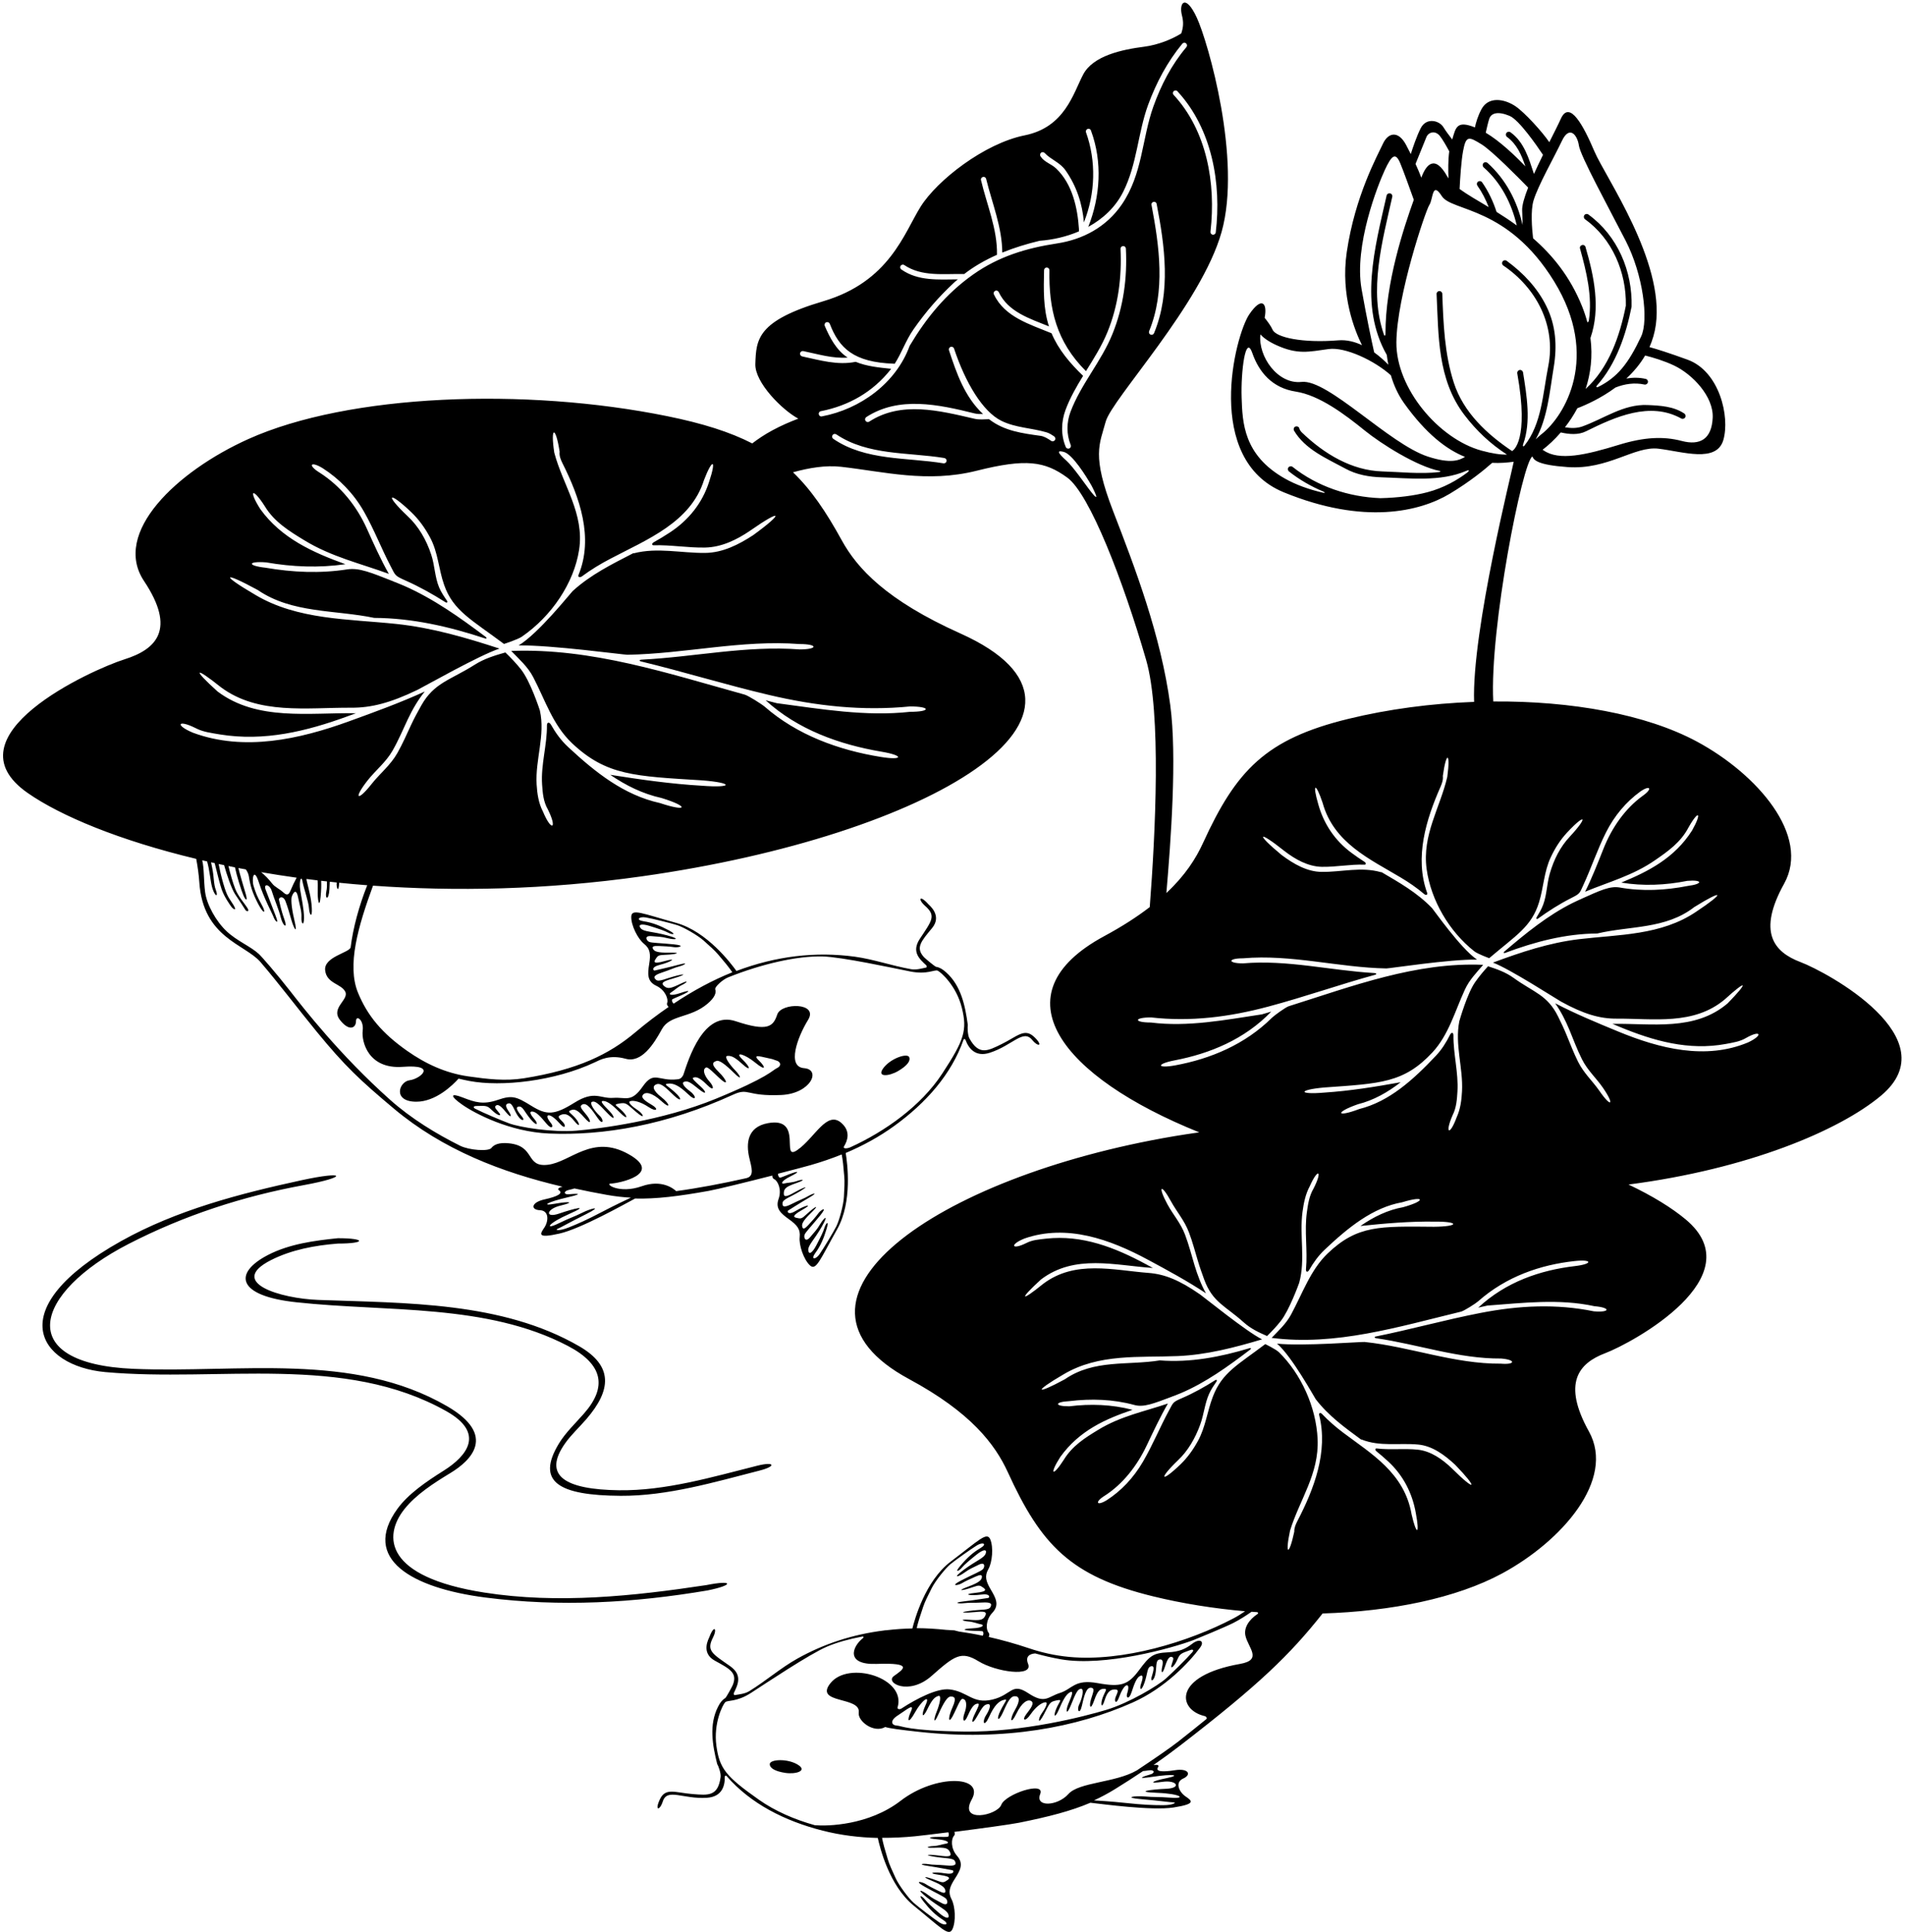 <?xml version="1.0" encoding="UTF-8"?>
<svg xmlns="http://www.w3.org/2000/svg" xmlns:xlink="http://www.w3.org/1999/xlink" width="355pt" height="360pt" viewBox="0 0 355 360" version="1.1">
<g id="surface1">
<path style=" stroke:none;fill-rule:nonzero;fill:rgb(0%,0%,0%);fill-opacity:1;" d="M 146.344 330.324 C 144.43 330.031 143.434 329.438 143.449 328.684 C 143.469 327.797 146.703 327.598 148.648 328.781 C 150.594 329.961 148.254 330.617 146.344 330.324 Z M 167.348 199.566 C 169.02 198.59 169.727 197.672 169.434 196.973 C 169.09 196.156 166.012 197.164 164.637 198.98 C 163.262 200.793 165.68 200.543 167.348 199.566 Z M 86.215 204.48 C 88.582 205.402 90.066 205.852 92.738 204.941 C 95.406 204.031 96.148 204.258 99.023 206.039 C 101.895 207.824 103.312 207.785 107.062 205.445 C 110.812 203.105 111.852 204.73 114.266 204.555 C 116.676 204.379 117.625 205.516 119.785 202.422 C 121.895 199.402 122.688 201.52 126.219 201.098 C 126.301 201.09 126.383 201.078 126.469 201.062 C 127.027 200.98 127.34 200.27 127.34 200.27 C 128.34 197.27 131.09 188.27 137.09 190.27 C 143.09 192.27 144.09 191.27 144.84 189.02 C 145.59 186.77 152.59 186.77 150.59 190.02 C 148.59 193.27 146.59 198.77 149.84 199.02 C 153.09 199.27 151.09 203.77 145.59 204.02 C 138.984 204.316 139.59 202.602 136.625 203.957 C 124.184 209.652 112.395 211.621 102.34 211.199 C 94.992 210.895 88.48 207.453 86.164 205.84 C 83.848 204.223 83.848 203.559 86.215 204.48 Z M 88.543 206.574 C 90.133 207.379 93.293 208.715 94.879 209.305 C 96.828 210.035 103.004 211.031 107.367 210.668 C 111.73 210.309 123.461 208.809 133.383 204.73 C 143.309 200.656 143.906 199.422 144.785 199.012 C 145.441 198.711 145.645 198.121 144.953 197.695 L 143.902 197.328 C 142.07 196.973 139.996 196.207 141.41 197.582 C 142.82 198.957 142.684 199.59 140.73 197.98 C 138.773 196.375 136.723 195.82 138.352 197.395 C 139.984 198.973 139.895 199.688 138.359 198.273 C 136.82 196.863 136.203 196.676 135.531 196.742 C 134.855 196.805 135.969 198.359 136.988 199.41 C 138.012 200.465 138.434 201.539 136.754 199.883 C 135.074 198.223 134.012 197.488 133.512 197.676 C 133.008 197.859 132.266 198.113 133.895 199.688 C 135.527 201.266 135.945 202.672 133.871 200.695 C 131.801 198.715 131.68 198.676 131.32 199.109 C 130.965 199.539 131.367 200.59 132.219 201.523 C 133.066 202.457 133.176 203.543 131.715 202.09 C 130.254 200.633 129.668 200.633 129.242 200.773 C 128.816 200.914 129.523 201.48 130.617 202.492 C 131.715 203.5 131.73 204.16 130.164 202.875 C 128.602 201.59 128.184 201.395 127.559 201.543 C 126.934 201.691 127.363 202.43 128.613 203.348 C 129.859 204.27 129.809 205.402 128.18 203.824 C 126.547 202.25 125.461 201.785 124.512 201.902 C 123.562 202.02 124.258 202.16 125.746 203.492 C 127.234 204.82 126.973 205.418 125.605 204.125 C 124.242 202.832 123.23 201.727 122.379 202.008 C 121.523 202.289 121.551 203.094 123.238 204.418 C 124.926 205.738 125.023 206.785 123.27 205.172 C 121.516 203.555 120.273 203.383 119.812 203.988 C 119.352 204.59 120.383 205.223 121.586 205.941 C 122.785 206.66 122.352 207.254 120.855 206.258 C 119.359 205.266 118.102 204.98 117.473 205.164 C 116.84 205.348 117.895 206.238 118.875 206.871 C 119.855 207.508 120.434 208.797 118.547 207.18 C 116.66 205.559 116.695 205.398 115.395 205.613 C 114.098 205.824 114.988 205.965 116.059 207.098 C 117.129 208.234 116.844 208.621 115.605 207.363 C 114.363 206.109 113.312 205.184 112.469 205.129 C 111.625 205.074 112.551 205.965 113.57 207.02 C 114.594 208.07 114.77 209.07 113.164 207.367 C 111.562 205.664 110.902 205.059 110.324 205.289 C 109.746 205.52 110.855 207.07 111.734 207.879 C 112.613 208.684 112.402 209.801 111.379 208.309 C 110.352 206.816 109.379 205.406 108.57 205.77 C 107.77 206.133 108.551 206.773 109.371 207.836 C 110.195 208.895 110.219 209.77 108.891 208.23 C 107.562 206.688 107.023 206.605 106.348 206.867 C 105.668 207.133 106.32 207.312 107.219 208.328 C 108.117 209.344 108.172 210.305 107.035 208.879 C 105.895 207.453 105.176 207.438 104.445 207.758 C 103.719 208.074 104.355 208.473 104.938 209.121 C 105.52 209.77 105.305 210.449 104.406 209.434 C 103.512 208.418 102.586 207.676 102.16 207.816 C 101.734 207.953 102.25 208.758 102.719 209.324 C 103.188 209.891 102.84 210.578 101.797 209.312 C 100.758 208.055 99.906 207.121 99.184 207.102 C 98.465 207.086 99.02 207.863 99.648 208.594 C 100.277 209.324 100.188 210.039 98.926 208.578 C 97.664 207.113 97.441 206.031 96.617 206.188 C 95.793 206.344 96.91 207.559 97.367 208.172 C 97.828 208.785 97.25 209.012 96.504 207.91 C 95.758 206.805 95.512 205.516 94.84 205.578 C 94.164 205.645 94.129 206.105 94.781 207.047 C 95.43 207.988 95.32 208.496 94.23 207.152 C 93.141 205.809 92.695 205.738 92.363 206.043 C 92.035 206.348 92.598 206.789 93.055 207.402 C 93.516 208.016 92.82 207.871 91.992 207.145 C 91.16 206.422 91.043 206.047 89.926 206.047 C 89.5 206.047 89.082 206.055 88.727 206.07 C 88.145 206.09 88.176 206.391 88.543 206.574 Z M 131.652 295.332 C 118.016 297.391 103.953 298.875 90.254 296.727 C 71.703 293.82 71.332 286.266 75.355 281.191 C 77.531 278.449 80.84 276.332 83.91 274.469 C 87.719 272.164 92.719 267.453 83.305 261.996 C 65.754 251.824 44.473 255.859 24.906 255.043 C 2.43 254.105 6.211 240.898 23.965 231.77 C 34.336 226.438 45.277 222.887 56.59 220.816 C 64.902 219.301 64.551 218.086 56.203 219.898 C 44.727 222.387 32.926 225.449 22.574 231.238 C -0.031 243.879 7.211 254.488 19.59 255.645 C 40.938 257.562 64.07 252.188 83.18 262.934 C 90.473 267.035 87.023 271.289 82.652 274.031 C 79.418 276.066 76.105 278.328 74.086 281.09 C 67.211 290.484 76.824 295.895 90.402 297.645 C 104.465 299.457 118.152 298.645 131.84 296.332 C 136.852 295.328 136.664 294.328 131.652 295.332 Z M 50.488 234.789 C 54.312 232.848 58.676 232.039 62.965 231.703 C 68.238 231.703 68.238 230.703 62.965 230.703 C 58.613 231.145 53.926 231.77 49.961 233.816 C 43.379 237.219 44.141 241.473 55.277 242.645 C 72.223 244.48 90.66 242.844 105.797 250.758 C 112.445 254.23 113.156 258.438 108.832 263.363 C 107.207 265.219 105.387 266.93 104.156 268.957 C 99.801 276.121 104.152 278.629 115.652 278.699 C 124.348 278.75 133.133 276.156 141.465 274.02 C 144.73 273.203 144.418 272.266 141.152 273.082 C 132.789 275.184 124.02 277.789 115.316 277.664 C 105.418 277.527 100.93 275.016 105.395 268.805 C 106.512 267.25 108.004 265.883 109.273 264.406 C 113.91 259.02 114.336 254.535 107.93 250.828 C 93.551 242.516 75.672 242.805 59.316 242.203 C 52.328 241.945 42.27 238.969 50.488 234.789 Z M 223.645 306.977 C 221.711 309.602 217.191 314.492 211.07 317.215 C 200.703 321.832 187.172 324.438 171.199 322.672 C 167.656 322.281 165.812 322.039 164.965 321.777 C 162.84 322.992 159.797 320.691 160.027 319.082 C 160.465 316.02 151.59 317.52 154.777 313.582 C 158.191 309.363 168.945 312.645 167.262 318.133 C 167.176 318.418 167.609 318.574 167.992 318.328 C 170.82 316.484 174.66 314.508 176.938 314.77 C 180.344 315.156 181.219 317.531 184.902 316.672 C 188.59 315.809 188.473 313.395 191.617 315.473 C 194.766 317.555 195.23 316.148 197.535 315.426 C 199.844 314.703 200.215 312.805 204.562 313.602 C 208.906 314.395 210.242 313.91 212.254 311.195 C 214.27 308.48 214.875 307.996 217.695 307.859 C 219.746 307.762 220.949 307.219 222.172 306.266 C 223.488 305.234 224.57 305.715 223.645 306.977 Z M 221.836 307.434 C 221.504 307.551 221.109 307.695 220.715 307.852 C 219.676 308.266 219.703 308.656 219.199 309.637 C 218.695 310.613 218.102 311.004 218.305 310.266 C 218.504 309.527 218.867 308.91 218.445 308.746 C 218.027 308.586 217.637 308.812 217.117 310.465 C 216.602 312.113 216.312 311.684 216.57 310.57 C 216.828 309.457 216.625 309.039 215.977 309.227 C 215.324 309.414 215.57 310.703 215.285 312.008 C 214.996 313.309 214.375 313.305 214.578 312.57 C 214.777 311.832 215.367 310.289 214.547 310.449 C 213.723 310.605 213.91 311.695 213.277 313.52 C 212.645 315.344 212.297 314.715 212.613 313.801 C 212.93 312.887 213.16 311.961 212.496 312.242 C 211.828 312.523 211.383 313.707 210.879 315.262 C 210.375 316.82 209.801 316.309 210.027 315.609 C 210.254 314.91 210.438 313.973 209.988 314 C 209.543 314.027 208.957 315.059 208.496 316.332 C 208.035 317.605 207.586 317.055 207.887 316.238 C 208.191 315.418 208.637 314.816 207.844 314.785 C 207.047 314.758 206.383 315.039 205.852 316.785 C 205.316 318.531 205.012 317.617 205.473 316.34 C 205.938 315.066 206.477 314.656 205.746 314.66 C 205.02 314.668 204.555 314.941 203.887 316.863 C 203.215 318.785 202.918 317.961 203.293 316.672 C 203.664 315.387 204.156 314.5 203.273 314.457 C 202.395 314.418 202.004 316.086 201.602 317.852 C 201.199 319.617 200.59 318.656 201.109 317.582 C 201.629 316.512 202.09 314.656 201.469 314.656 C 200.848 314.656 200.457 315.461 199.594 317.637 C 198.727 319.809 198.523 318.816 199.086 317.461 C 199.648 316.105 200.184 314.938 199.414 315.297 C 198.648 315.66 198.016 316.906 197.324 318.531 C 196.633 320.156 196.227 319.898 196.805 318.449 C 197.379 317 198.16 316.543 196.875 316.824 C 195.59 317.105 195.68 317.238 194.52 319.441 C 193.363 321.641 193.422 320.23 194.102 319.277 C 194.777 318.324 195.43 317.109 194.777 317.172 C 194.125 317.234 193.059 317.961 192.035 319.434 C 191.012 320.91 190.387 320.52 191.238 319.406 C 192.094 318.297 192.816 317.328 192.168 316.938 C 191.516 316.547 190.426 317.164 189.391 319.312 C 188.352 321.457 188.059 320.449 189.141 318.598 C 190.223 316.746 189.949 315.988 189.055 316.043 C 188.16 316.094 187.621 317.496 186.828 319.199 C 186.035 320.902 185.574 320.445 186.469 318.66 C 187.363 316.879 187.953 316.488 187.031 316.73 C 186.105 316.969 185.266 317.801 184.328 319.867 C 183.395 321.934 182.93 320.898 183.754 319.586 C 184.574 318.27 184.703 317.426 184.066 317.52 C 183.43 317.609 183.113 317.945 182.133 319.715 C 181.152 321.488 180.922 320.867 181.57 319.527 C 182.219 318.184 182.664 317.395 182.219 317.422 C 181.77 317.445 181.223 317.66 180.402 319.555 C 179.578 321.445 179.281 320.395 179.727 319.215 C 180.176 318.031 180.164 316.906 179.672 316.637 C 179.18 316.367 179.078 316.449 177.883 319.051 C 176.684 321.656 176.555 320.191 177.492 318.125 C 178.43 316.059 177.645 316.098 177.109 316.109 C 176.574 316.125 175.855 317.195 174.902 319.355 C 173.953 321.516 173.953 320.363 174.516 319.008 C 175.074 317.652 175.535 315.801 174.887 315.984 C 174.234 316.172 173.73 316.574 172.82 318.453 C 171.914 320.332 171.566 319.699 172.504 317.633 C 173.441 315.57 171.734 316.84 170.512 319.055 C 169.285 321.27 168.922 320.73 169.73 318.934 C 170.535 317.137 168.891 318.609 167.316 319.613 C 165.742 320.617 166.148 321.453 167.117 321.508 C 168.086 321.562 169.098 322.488 179.824 322.625 C 190.551 322.762 202.008 319.84 206.199 318.57 C 210.391 317.301 215.766 314.102 217.309 312.707 C 218.562 311.574 221.012 309.168 222.195 307.836 C 222.469 307.531 222.387 307.238 221.836 307.434 Z M 350.512 204.16 C 342.73 210.66 325.738 217.816 303.48 220.703 C 307.949 222.824 311.559 225.055 314.141 227.211 C 326.914 237.879 304.148 250.23 299.148 252.121 C 294.152 254.008 291.105 257.719 296.102 266.719 C 301.098 275.719 291.023 287.164 279.922 293.164 C 271.375 297.781 259.285 300.23 246.469 300.621 C 240.328 308.383 234.551 313.945 220.016 325.156 C 218.418 326.387 216.742 327.617 214.957 328.859 C 215.574 328.777 216.098 328.824 215.812 329.246 C 215.289 330.02 216.352 330.242 218.93 329.828 C 221.508 329.41 222.098 330.664 220.488 331.379 C 218.883 332.09 219.742 333.887 220.902 334.691 C 222.059 335.492 223.062 336.09 218.684 336.773 C 214.66 337.398 205.441 336.133 203.195 335.887 C 199.57 337.43 195.504 338.48 189.906 339.609 C 188.27 339.938 182.645 340.703 177.84 341.316 C 177.941 341.535 177.992 341.832 177.746 342.09 C 177.293 342.574 177.09 344.352 178.359 345.797 C 179.633 347.246 178.938 348.496 177.941 350.047 C 176.941 351.602 176.633 352.559 177.324 353.875 C 178.02 355.188 178.164 358 177.488 359.445 C 176.812 360.895 175.395 359.211 170.281 355.062 C 165.703 351.348 163.973 344.23 163.578 342.445 C 160.141 342.363 156.711 341.953 153.309 341.086 C 146.199 339.277 139.859 336.055 135.387 330.895 C 135.262 330.75 135.059 330.863 135.062 331.078 C 135.098 332.691 134.582 334.773 131.758 334.961 C 127.285 335.258 124.332 333.094 123.516 335.637 C 122.945 337.41 121.93 337.445 122.98 335.23 C 124.027 333.016 125.832 334.012 129.074 334.27 C 131.977 334.504 133.805 334.727 134.285 331.094 C 134.379 330.398 133.852 328.961 133.641 328.652 C 132.777 325.156 132.09 321.363 133.812 317.992 C 134.191 317.246 134.57 316.738 135.148 316.391 C 135.34 316.277 136.453 314.219 136.578 313.898 C 137.445 311.66 135.977 310.934 133.199 309.41 C 130.531 307.945 132.094 305.293 132.203 304.992 C 133.051 302.691 133.715 303.426 132.871 305.09 C 131.613 307.559 132.68 308.078 136.027 310.414 C 138.473 312.117 137.441 313.977 136.758 315.43 C 136.684 315.594 136.789 315.855 136.91 315.836 C 137.855 315.676 138.816 315.59 139.633 315.094 C 142.789 313.145 145.473 310.781 148.566 309.047 C 153.516 306.273 158.926 304.512 164.758 303.789 L 164.84 303.77 L 165.234 303.742 C 166.801 303.562 168.395 303.441 170.02 303.414 L 170.023 303.414 C 170.434 301.812 172.391 294.566 177.18 290.945 C 182.434 286.973 183.91 285.34 184.535 286.809 C 185.16 288.277 184.914 291.082 184.18 292.371 C 183.441 293.664 183.719 294.633 184.664 296.219 C 185.605 297.801 186.258 299.078 184.938 300.48 C 183.617 301.883 183.758 303.664 184.199 304.164 C 184.449 304.453 184.359 304.773 184.238 304.992 C 186.684 305.551 189.176 306.238 191.73 307.098 C 194.105 307.898 196.551 308.461 199.242 308.715 C 209.215 309.66 221.473 305.949 229.883 301.523 C 230.617 301.137 231.324 300.688 232.023 300.207 C 226.156 299.695 220.359 298.77 214.887 297.434 C 199.512 293.68 194.02 287.883 187.82 274.324 C 185.41 269.047 180.887 263.141 169.406 256.949 C 142.199 242.285 173.875 219.305 218.84 211.691 C 220.398 211.43 221.945 211.195 223.48 210.98 C 197.711 200.617 185.688 185.254 205.777 174.422 C 209.176 172.59 211.953 170.781 214.258 169.008 C 215.312 155.297 216.441 132.82 213.578 122.938 C 209.312 108.215 203.07 92.035 198.887 88.984 C 194.699 85.934 191.199 85.398 181.992 87.711 C 172.785 90.02 164.703 87.871 156.746 86.973 C 153.848 86.645 150.734 87.176 147.777 87.996 C 151.176 91.262 153.949 95.367 156.852 100.652 C 159.746 105.926 165.18 111.836 178.961 118.023 C 211.625 132.691 173.598 155.672 119.605 163.281 C 101.668 165.812 84.719 166.113 69.512 165.016 C 66.742 172.59 64.605 179.863 66.727 184.996 C 68.477 189.23 71.156 192.484 75.867 195.793 C 79.277 198.188 82.992 199.934 87.242 200.547 C 90.82 201.059 94.164 201.461 97.648 200.902 C 107.629 199.312 113.52 196.461 118.414 192.324 C 120.473 190.586 122.535 189.027 124.605 187.609 C 124.41 187.449 124.207 187.184 124.336 186.824 C 124.562 186.199 124.035 184.488 122.293 183.668 C 120.551 182.852 120.684 181.426 120.98 179.605 C 121.273 177.785 121.176 176.781 120.016 175.852 C 118.855 174.926 117.594 172.406 117.637 170.812 C 117.676 169.215 119.648 170.188 125.996 171.949 C 131.781 173.555 136.27 179.57 137.238 180.91 C 144.605 178.129 151.98 177.266 159.266 178.246 C 162.777 178.723 166.141 179.934 169.793 180.582 C 170.738 180.742 171.664 180.469 172.598 180.27 C 172.719 180.242 172.723 179.961 172.59 179.836 C 171.422 178.738 169.777 177.387 171.426 174.902 C 173.68 171.504 174.48 170.629 172.398 168.789 C 171.004 167.555 171.352 166.629 172.984 168.453 C 173.195 168.695 175.625 170.586 173.688 172.93 C 171.664 175.367 170.562 176.586 172.195 178.348 C 172.43 178.598 174.223 180.102 174.445 180.137 C 175.109 180.246 175.645 180.578 176.277 181.137 C 179.113 183.637 179.871 187.414 180.355 190.984 C 180.273 191.348 180.316 192.879 180.656 193.488 C 182.441 196.691 184.059 195.812 186.672 194.527 C 189.59 193.09 190.898 191.504 192.691 193.176 C 194.48 194.852 193.527 195.191 192.344 193.754 C 190.648 191.688 188.695 194.785 184.43 196.156 C 181.734 197.023 180.488 195.273 179.93 193.762 C 179.855 193.559 179.621 193.531 179.559 193.711 C 177.301 200.156 172.59 205.484 166.648 209.781 C 163.801 211.844 160.766 213.484 157.598 214.824 C 157.887 216.633 158.898 223.887 156.012 229.023 C 152.781 234.766 152.082 236.852 150.922 235.754 C 149.762 234.66 148.863 231.988 149.023 230.512 C 149.184 229.035 148.543 228.258 147.043 227.184 C 145.547 226.109 144.438 225.199 145.09 223.387 C 145.738 221.574 144.895 219.996 144.293 219.715 C 143.973 219.562 143.91 219.27 143.922 219.027 C 139.227 220.227 133.719 221.586 132.074 221.883 C 126.457 222.891 122.289 223.41 118.352 223.312 C 116.352 224.367 108.242 228.938 104.273 229.836 C 99.953 230.812 100.664 229.887 101.445 228.715 C 102.227 227.543 102.367 225.555 100.609 225.484 C 98.852 225.414 98.941 224.027 101.488 223.469 C 104.039 222.906 104.945 222.309 104.176 221.781 C 103.754 221.492 104.223 221.254 104.828 221.105 C 93.457 218.438 82.5 214.195 73.402 206.562 C 67.133 201.301 64.289 198.66 58.98 192.176 C 55.379 187.777 52.094 183.406 48.566 179.277 C 45.688 175.902 37.84 174.762 37.145 164.395 C 37.043 162.914 36.836 161.465 36.566 160.027 C 22.23 156.586 11.316 152.031 5.18 147.762 C -10.156 137.098 17.176 124.742 23.18 122.855 C 29.18 120.969 32.84 117.258 26.84 108.258 C 20.84 99.258 32.938 87.809 46.27 81.809 C 64.984 73.387 97.863 72.156 124.352 77.543 C 130.953 78.883 136.031 80.488 140.18 82.617 C 141.293 81.762 142.547 80.926 143.992 80.152 C 145.609 79.281 147.203 78.594 148.766 78.004 C 145.762 76.391 140.648 71.27 140.758 67.828 C 140.906 63.176 141.121 59.77 153.438 56.121 C 165.75 52.473 168.457 43.477 171.547 38.527 C 174.641 33.578 183.445 26.727 190.945 25.219 C 198.445 23.715 199.992 17.406 201.848 13.887 C 203.699 10.363 209.121 9.227 213.25 8.699 C 215.797 8.371 218.422 7.305 220.125 6.234 C 220.547 5.02 220.562 4.066 220.258 2.871 C 219.641 0.465 220.961 -1.199 223.039 3.316 C 225.117 7.832 231.441 29.699 227.645 43.223 C 223.844 56.746 207.172 74.355 206.043 78.574 C 204.91 82.797 203.387 84.77 207.445 95.266 C 211.504 105.766 216.336 118.371 218.078 131.363 C 219.363 140.953 218.18 156.766 217.355 166.391 C 220.848 163.121 222.848 159.988 224.191 157.051 C 230.391 143.488 235.883 137.691 251.258 133.941 C 258.688 132.129 266.723 131.066 274.703 130.777 C 274.234 117.582 281.969 86.949 282.082 86.035 C 280.855 86.199 279.512 86.312 278.066 86.238 C 276.73 87.43 273.969 89.723 270.137 92.012 C 264.613 95.309 254.195 97.855 239.234 91.727 C 224.273 85.598 230.117 62.512 232.82 58.547 C 235.078 55.234 236.223 56.355 235.668 59.215 C 236.242 59.93 236.852 60.762 237.145 61.43 C 237.789 62.883 242.734 63.953 249.402 63.41 C 250.961 63.285 252.449 63.676 253.809 64.309 C 252.496 61.688 249.777 55.055 250.973 46.961 C 252.52 36.465 256.703 28.984 257.695 26.816 C 258.688 24.652 260.582 24.293 262.023 26.996 C 262.297 27.512 262.598 28.09 262.902 28.703 C 263.285 27.492 263.996 25.395 264.727 23.934 C 265.809 21.77 268.254 22.48 268.98 23.695 C 269.363 24.328 270.051 25.25 270.625 25.988 C 271.289 23.828 271.398 22.352 274.852 23.738 C 275.043 22.84 275.402 21.59 276.086 20.328 C 277.344 17.984 280.23 18.344 282.395 19.785 C 284.117 20.938 287.434 24.598 288.715 26.496 C 289.609 24.715 290.406 23.152 290.863 22.133 C 292.488 18.523 295.094 23.438 297.121 28.203 C 299.145 32.969 310.191 48.605 308.57 60.504 C 308.363 62.016 307.945 63.402 307.383 64.672 C 308.754 65.043 310.996 65.75 314.48 67.016 C 320.43 69.18 322.41 77.652 321.148 81.98 C 319.887 86.305 313.578 84.141 309.07 83.602 C 304.566 83.062 299.699 87.566 292.129 87.027 C 286.602 86.633 285.844 85.754 285.562 85.051 C 283.715 86.062 277.562 117.129 278.273 130.699 C 292.75 130.59 306.734 133.047 316.289 138.207 C 327.395 144.207 337.469 155.652 332.473 164.652 C 327.477 173.652 330.523 177.363 335.52 179.254 C 340.52 181.141 363.285 193.492 350.512 204.16 Z M 306.574 66.238 C 305.605 67.895 304.383 69.312 303.066 70.531 C 304.27 70.328 305.5 70.324 306.68 70.598 C 306.969 70.664 307.152 70.949 307.086 71.238 C 307.02 71.523 306.73 71.711 306.43 71.645 C 304.652 71.254 302.754 71.516 301.047 72.203 C 298.34 74.207 295.566 75.441 293.938 76.066 C 293.25 77.363 292.465 78.547 291.633 79.613 C 292.715 79.785 293.816 79.824 294.836 79.469 C 298.906 78.016 302.539 75.262 307.02 75.465 C 309.352 75.562 311.852 75.699 313.848 77.035 C 314.102 77.188 314.184 77.523 314.031 77.777 C 313.879 78.031 313.543 78.117 313.289 77.965 C 307.461 74.754 301.035 77.645 295.547 80.363 C 294.125 81.074 292.43 80.926 290.852 80.574 C 289.73 81.875 288.562 82.961 287.461 83.801 C 287.516 83.836 287.566 83.863 287.629 83.902 C 290.512 85.926 295.551 84.766 301.68 82.879 C 306.367 81.438 309.973 81.258 313.398 82.16 C 316.824 83.062 318.984 81.797 319.164 77.832 C 319.348 73.867 315.383 69.723 311.957 68.098 C 310.117 67.227 308.074 66.617 306.574 66.238 Z M 285.762 37.41 C 285.223 39.262 285.473 42.488 285.691 44.398 C 289.238 47.48 292.594 51.512 294.832 57.102 C 295.219 58.07 295.535 59.023 295.785 59.961 C 295.84 60.156 296.043 59.98 296.09 59.691 C 296.766 55.223 295.633 50.602 294.43 46.277 C 294.359 45.973 294.562 45.703 294.852 45.652 C 295.156 45.586 295.426 45.785 295.477 46.074 C 297.07 51.523 298.301 57.445 296.383 62.977 C 296.832 66.445 296.414 69.637 295.484 72.465 C 299.832 68.523 301.867 62.566 302.98 56.957 C 303.098 50.723 300.445 44.469 295.309 40.801 C 295.105 40.598 295.09 40.262 295.289 40.039 C 295.492 39.82 295.832 39.805 296.051 40.008 C 301.441 43.945 304.23 50.535 304.047 57.145 C 303.016 62.336 301.184 67.812 297.582 71.844 C 297.383 72.066 297.539 72.238 297.809 72.102 C 301.445 70.281 303.453 67.738 305.828 62.691 C 307.27 59.625 306.188 51.152 302.941 44.844 C 299.699 38.535 294.504 29.047 294.227 27.102 C 293.949 25.16 292.473 23.27 291.062 26.258 C 289.648 29.246 286.559 34.668 285.762 37.41 Z M 276.871 24.73 C 279.523 26.301 282.379 29.039 284.258 30.996 C 283.543 28.887 282.656 26.832 280.824 25.508 C 280.59 25.32 280.555 24.984 280.738 24.746 C 280.926 24.512 281.266 24.477 281.5 24.66 C 284.031 26.48 284.914 29.555 285.855 32.414 C 286.387 31.238 286.961 30.031 287.539 28.852 C 286.355 27.074 283.062 22.32 281.312 21.59 C 279.148 20.688 277.887 21.051 277.523 22.133 C 277.32 22.742 277.062 23.867 276.871 24.73 Z M 272 35.215 C 273.422 36.254 275.312 37.328 277.422 38.594 C 276.871 37.172 276.184 35.812 275.297 34.566 C 275.145 34.312 275.215 33.973 275.469 33.82 C 275.723 33.672 276.059 33.738 276.211 33.992 C 277.387 35.68 278.254 37.539 278.887 39.484 C 280.105 40.242 281.371 41.078 282.652 42.008 C 281.672 37.863 279.707 34.008 276.445 31.152 C 276.246 30.934 276.246 30.594 276.445 30.375 C 276.668 30.172 277.004 30.172 277.227 30.375 C 280.629 33.445 282.742 37.504 283.734 41.922 C 283.734 41.215 283.715 40.34 283.656 39.258 C 283.602 38.309 284.062 36.754 284.773 34.949 C 283.168 33.301 278.059 28.109 276.094 26.898 C 273.75 25.457 273.199 25.195 272.66 28.078 C 272.293 30.031 272.094 33.301 272 35.215 Z M 263.785 30.543 C 264.195 31.434 264.574 32.316 264.867 33.109 C 265.723 30.719 267.355 28.656 269.715 32.906 C 269.777 33.02 269.852 33.129 269.93 33.238 C 269.863 31.793 269.848 29.812 270.07 28.195 C 269.52 27.172 268.793 25.898 268.297 25.301 C 267.395 24.223 266.168 24.656 265.809 25.555 C 265.574 26.141 264.508 28.766 263.785 30.543 Z M 256.082 65.66 C 257.121 66.41 258.016 67.23 258.719 67.953 C 258.598 67.355 258.508 66.746 258.43 66.133 C 253.199 56.953 256.203 46.129 258.383 36.492 C 258.414 36.203 258.688 35.984 258.973 36.02 C 259.277 36.035 259.496 36.305 259.465 36.609 C 257.605 44.945 255 54.164 257.926 62.418 C 258.016 62.664 258.188 62.52 258.188 62.195 C 258.137 52.73 261.617 42.375 263.465 37.223 C 262.699 35.078 261.523 31.816 260.941 30.422 C 260.039 28.262 259.32 28.98 258.059 31.684 C 256.797 34.391 252.289 45.746 253.73 53.855 C 254.711 59.371 255.605 63.551 256.082 65.66 Z M 242.555 71.16 C 247.477 70.613 258.887 82.734 266.098 85.074 C 270.375 86.469 271.945 85.754 273.008 85.129 C 269.574 83.75 265.758 80.859 261.66 75.129 C 260.551 73.57 259.746 71.812 259.191 69.922 C 256.133 67.176 250.688 64.613 247.602 65.035 C 243.863 65.543 241.832 66.113 237.867 64.312 C 236.387 63.641 235.461 62.938 234.875 62.32 C 234.422 66.387 238.098 71.66 242.555 71.16 Z M 273.246 87.73 C 268.445 89.816 262.578 89.086 257.469 88.934 C 255.152 88.863 252.82 88.461 250.742 87.328 C 247.195 85.398 243.223 83.762 241.129 80.211 C 241.008 79.941 241.109 79.605 241.379 79.484 C 241.652 79.367 241.988 79.469 242.105 79.738 C 242.191 80.094 242.395 80.383 242.648 80.617 C 246.77 84.57 251.891 87.664 257.59 87.836 C 260.938 87.934 264.699 88.363 268.191 87.953 C 268.449 87.922 268.508 87.785 268.266 87.738 C 264.027 86.902 257.383 82.695 254.324 80.219 C 250.586 77.188 245.867 73.641 241.473 72.965 C 237.078 72.289 234.621 69.359 233.359 65.754 C 232.098 62.148 231.223 69.32 231.379 74.047 C 231.531 78.773 231.742 84.785 239.391 89.137 C 241.508 90.34 243.965 91.207 246.555 91.801 C 246.98 91.898 246.973 91.742 246.539 91.559 C 244.281 90.609 242.145 89.379 240.215 87.852 C 239.977 87.664 239.926 87.328 240.098 87.09 C 240.281 86.855 240.621 86.805 240.855 86.973 C 245.48 90.652 251.316 92.59 257.23 92.82 C 260.516 92.746 263.578 92.348 265.988 91.715 C 269.117 90.891 271.617 89.41 273.426 88.047 C 273.922 87.668 273.762 87.508 273.246 87.73 Z M 282.75 69.598 C 282.684 69.312 282.867 69.023 283.156 68.938 C 283.445 68.871 283.73 69.059 283.816 69.344 C 284.496 73.672 285.363 78.574 283.836 82.785 C 283.711 83.129 283.871 83.293 284.086 83.027 C 287.305 78.973 287.5 73.402 288.516 68.246 C 290.035 60.59 286.215 53.562 280.113 49.453 C 279.879 49.27 279.844 48.93 280.031 48.695 C 280.215 48.457 280.555 48.422 280.789 48.609 C 283.852 50.855 286.504 53.629 288.191 57.094 C 289.949 60.66 290.188 64.496 289.547 68.383 C 288.781 72.973 288.398 77.891 286.18 81.863 C 286.512 81.535 286.859 81.211 287.262 80.898 C 291.594 77.527 298.258 66.477 289.605 52.414 C 280.949 38.355 270.539 39.449 268.691 36.551 C 266.844 33.652 267.086 37.098 266.363 38.18 C 265.645 39.262 260.297 55.164 260.219 63.773 C 260.145 72.383 268.152 81.797 276.086 83.961 C 278.102 84.512 279.625 84.723 280.832 84.703 C 277.766 82.719 275.145 80.281 272.848 77.254 C 267.848 70.629 268.082 62.469 267.711 54.812 C 267.676 54.523 267.895 54.254 268.199 54.238 C 268.488 54.203 268.758 54.438 268.773 54.727 C 268.977 60.305 269.18 65.898 270.922 71.305 C 272.711 76.828 277.086 80.898 281.781 84.043 C 281.977 83.941 284.996 82.129 282.75 69.598 Z M 117.57 223.148 C 116.102 223.07 114.648 222.906 113.148 222.641 C 111.109 222.277 109.074 221.879 107.051 221.434 C 106.762 221.523 106.422 221.617 106.035 221.699 C 104.93 221.934 105.105 222.598 105.926 222.523 C 106.742 222.449 109.566 222.211 105.762 223.09 C 101.961 223.969 100.688 224.773 103.465 224.273 C 106.242 223.777 107.141 223.984 104.445 224.629 C 101.75 225.27 101.504 227.047 104.223 226.105 C 106.938 225.164 110.152 224.383 106.094 226.176 C 102.027 227.969 101.445 229.215 104.004 227.98 C 106.559 226.746 106.785 226.812 108.504 225.953 C 110.215 225.094 112.484 224.59 109.203 226.227 C 105.918 227.867 104.566 228.684 103.941 228.934 C 103.32 229.188 104.145 229.43 105.938 228.715 C 107.734 228.004 109.344 227.297 112.297 225.746 C 114.562 224.559 116.695 223.555 117.57 223.148 Z M 157.328 219.156 C 157.23 218.145 157.223 217.887 157.109 216.812 C 157.031 216.094 156.922 215.453 156.852 215.102 C 154.961 215.859 153.023 216.52 151.051 217.086 C 150.129 217.352 147.762 217.977 144.988 218.688 C 144.984 218.848 145.004 219.055 145.121 219.223 C 145.344 219.547 145.207 219.52 147.016 218.805 C 148.828 218.09 149.195 218.242 147.316 219.176 C 145.438 220.105 145.535 220.656 146.137 220.504 C 146.738 220.348 147.66 220.359 148.543 220.039 C 149.426 219.719 150.398 219.719 148.512 220.391 C 146.625 221.062 146.117 221.34 146.062 222.266 C 146.004 223.195 146.703 222.926 148.105 222.137 C 149.504 221.344 151.191 220.66 149.203 221.883 C 147.215 223.105 145.875 223.426 145.824 224.156 C 145.773 224.887 146.145 225.039 147.617 224.289 C 149.094 223.539 149.812 223.336 150.645 222.836 C 151.477 222.336 152.637 222.066 150.852 223.102 C 149.066 224.133 147.098 225.414 146.871 225.547 C 146.648 225.676 146.773 226.551 148.375 225.566 C 149.98 224.586 151.801 224.129 149.449 225.453 C 147.098 226.781 148.164 226.863 148.852 226.992 C 149.535 227.121 149.793 226.656 150.941 225.676 C 152.09 224.695 152.734 224.445 151.105 226.02 C 149.477 227.594 149.375 228.141 149.516 228.621 C 149.652 229.105 150.008 228.934 150.652 228.227 C 151.293 227.523 152.027 226.73 152.488 226.078 C 152.949 225.422 154.391 224.555 152.809 226.504 C 151.223 228.457 150.109 229.559 149.93 230.062 C 149.75 230.57 150.078 231.594 150.996 230.484 C 151.914 229.375 152.16 229.227 152.859 228.051 C 153.562 226.871 154.566 226.062 153.137 228.559 C 151.707 231.047 150.559 232.027 150.621 232.922 C 150.684 233.812 151.324 233.562 152.121 232.035 C 152.918 230.508 153.414 229.52 153.645 228.734 C 153.875 227.953 154.57 227.176 154.039 228.953 C 153.512 230.73 152.895 232.156 151.941 233.453 C 150.992 234.746 151.98 234.75 152.719 233.691 C 153.453 232.637 155.312 229.559 155.852 228.492 C 156.391 227.426 157.184 224.531 157.266 223.012 C 157.348 221.492 157.426 220.172 157.328 219.156 Z M 126.809 183.301 C 128.617 182.438 127.93 183.125 127.078 183.527 C 126.23 183.93 125.594 184.59 125.055 184.906 C 124.52 185.223 124.844 185.684 126.828 185.008 C 128.812 184.328 128.664 184.699 126.879 185.48 C 125.094 186.258 125.172 186.145 125.246 186.531 C 125.285 186.73 125.414 186.891 125.535 187 C 129.172 184.574 132.816 182.621 136.469 181.156 C 136.273 180.871 135.887 180.316 135.406 179.727 C 134.727 178.891 134.551 178.703 133.898 177.922 C 133.25 177.137 132.258 176.258 131.121 175.246 C 129.984 174.234 127.375 172.754 126.238 172.387 C 125.102 172.016 121.613 171.16 120.344 170.938 C 119.074 170.715 118.379 171.422 119.969 171.656 C 121.559 171.895 123 172.465 124.637 173.344 C 126.27 174.223 125.227 174.164 124.512 173.777 C 123.793 173.391 122.742 173.047 121.098 172.531 C 119.453 172.016 118.82 172.297 119.41 172.969 C 120 173.645 121.504 173.52 124.281 174.266 C 127.055 175.008 125.773 175.148 124.445 174.816 C 123.113 174.484 122.84 174.555 121.406 174.422 C 119.973 174.289 120.465 175.246 120.949 175.477 C 121.434 175.703 123 175.691 125.504 175.945 C 128.004 176.195 126.371 176.605 125.582 176.473 C 124.793 176.34 123.715 176.301 122.762 176.258 C 121.809 176.215 121.438 176.348 121.68 176.785 C 121.922 177.223 122.383 177.535 124.648 177.492 C 126.91 177.449 126.281 177.727 124.777 177.852 C 123.27 177.973 122.762 177.828 122.367 178.406 C 121.973 178.984 121.281 179.797 123.879 179.066 C 126.477 178.336 124.867 179.301 123.039 179.746 C 121.215 180.191 121.75 180.895 122 180.828 C 122.246 180.762 124.547 180.266 126.539 179.73 C 128.527 179.195 127.523 179.828 126.582 180.062 C 125.641 180.301 124.984 180.668 123.414 181.184 C 121.844 181.703 121.691 182.074 122.242 182.551 C 122.797 183.031 123.969 182.309 126.238 181.758 C 128.508 181.211 126.832 181.93 125.285 182.359 C 123.738 182.793 123.051 183.105 123.75 183.715 C 124.449 184.328 125.004 184.164 126.809 183.301 Z M 68.434 164.938 C 66.668 164.801 64.922 164.648 63.207 164.473 C 63.129 166.445 62.656 165.535 62.738 164.496 C 62.738 164.477 62.738 164.445 62.742 164.426 C 62.309 164.379 61.883 164.332 61.453 164.285 C 61.441 164.707 61.422 165.16 61.391 165.676 C 61.262 167.895 60.496 167.531 60.82 166.062 C 60.934 165.559 60.949 164.914 60.93 164.227 C 60.57 164.188 60.207 164.152 59.848 164.109 C 59.895 164.945 59.859 165.898 59.746 167.09 C 59.52 169.508 59.129 167.648 59.211 165.742 C 59.234 165.191 59.223 164.598 59.18 164.031 C 58.484 163.949 57.797 163.855 57.113 163.77 C 57.121 163.879 57.125 163.984 57.152 164.102 C 57.5 165.621 57.988 167.141 58.105 169.148 C 58.223 171.16 57.664 170.539 57.578 169.23 C 57.492 167.918 56.602 165.551 56.375 164.246 C 56.148 162.941 55.703 164.191 55.941 165.777 C 56.18 167.359 56.66 169.383 56.652 171.031 C 56.641 172.684 56.109 172.121 56.172 170.941 C 56.23 169.766 55.949 169.133 55.523 167.082 C 55.094 165.031 54.344 167.023 54.328 167.246 C 54.309 167.473 54.16 168.484 54.848 171.395 C 55.535 174.301 54.781 173.074 54.32 171.473 C 53.855 169.871 53.656 169.125 53.211 167.941 C 52.766 166.758 51.863 167.191 51.996 167.688 C 52.133 168.184 52.32 169.434 52.988 171.277 C 53.66 173.121 52.75 172.633 52.34 171.004 C 51.934 169.367 51.062 167.422 50.664 166.066 C 50.27 164.715 49.031 164.547 49.508 165.785 C 49.98 167.023 50.742 169.031 51.406 170.734 C 52.07 172.441 51.25 171.609 50.992 170.895 C 50.738 170.18 49.215 167.449 48.242 164.414 C 47.266 161.379 46.871 163.891 47.266 165.102 C 47.656 166.312 47.848 166.922 48.762 168.559 C 49.676 170.195 49.184 170.473 48.113 168.422 C 47.043 166.371 46.656 165.09 46.379 163.309 C 46.301 162.789 46.074 162.352 45.809 161.988 C 45.348 161.902 44.883 161.82 44.426 161.734 C 44.688 162.855 45.43 165.336 45.793 166.566 C 46.188 167.918 45.824 167.906 45.355 166.809 C 44.949 165.859 44.113 163.18 43.785 161.605 C 43.375 161.527 42.977 161.441 42.574 161.359 C 42.875 162.656 43.402 164.543 43.848 165.645 C 44.414 167.047 45.531 168.285 46.074 169.129 C 46.613 169.969 45.91 169.859 45.727 169.535 C 45.547 169.207 44.707 167.957 43.805 166.598 C 43.148 165.602 42.246 162.941 41.762 161.191 C 41.426 161.121 41.078 161.055 40.746 160.984 C 40.914 161.895 41.172 163.098 41.59 164.543 C 42.352 167.195 42.66 167.234 43.473 168.57 C 44.289 169.906 43.426 169.387 43.098 168.926 C 42.77 168.465 41.785 167.078 41.305 165.703 C 41 164.828 40.43 162.547 40.008 160.82 C 39.781 160.77 39.555 160.715 39.328 160.664 C 39.387 160.949 39.453 161.254 39.527 161.613 C 39.918 163.469 39.773 164.621 40.219 165.809 C 40.664 166.988 40.25 167.148 39.781 166.051 C 39.312 164.953 39.293 163.891 38.891 161.754 C 38.797 161.27 38.699 160.859 38.594 160.5 C 38.289 160.43 37.98 160.363 37.684 160.293 C 38.059 161.766 37.945 164.059 38.223 166.203 C 38.523 168.539 40.254 171.652 42.211 173.496 C 44.168 175.34 46.645 176.289 48.219 177.73 C 48.805 178.266 51.605 181.496 54.098 184.688 C 56.59 187.879 63.324 196.551 72.656 204.879 C 76.633 208.434 81.355 211.285 85.738 213.473 C 87.445 214.32 91.031 214.566 91.559 213.902 C 92.035 213.293 92.926 212.828 94.84 213.02 C 99.84 213.52 97.84 217.52 102.09 217.02 C 106.34 216.52 110.34 211.27 117.09 215.02 C 123.84 218.77 115.09 220.52 113.84 220.52 C 112.59 220.52 115.34 222.52 119.59 221.02 C 123.371 219.684 125.562 221.512 126.004 221.93 C 130.109 221.375 134.605 220.523 139.043 219.523 C 140.672 219.156 140.031 217.492 139.613 215.637 C 139.047 213.117 139.199 209.988 143.09 209.27 C 149.84 208.02 145.34 216.52 148.59 214.27 C 151.84 212.02 154.09 206.77 156.84 209.27 C 158.512 210.785 157.969 212.484 157.289 213.586 C 157.004 214.051 157.824 214.051 158.492 213.75 C 164.98 210.789 171.656 206.031 175.566 200.066 C 179.707 193.754 180.27 191.941 179.246 187.789 C 178.223 183.637 175.309 181.109 174.738 180.855 C 174.168 180.602 172.816 181.641 169.598 181 C 166.379 180.359 156.859 178.297 153.301 178.203 C 148.559 178.078 141.887 179.613 135.699 182.098 C 134.621 182.531 133.141 183.922 133.285 184.328 C 133.492 184.926 133.281 185.801 131.84 187.02 C 128.59 189.77 124.84 189.02 123.34 191.77 C 121.84 194.52 119.578 198.086 116.59 197.27 C 113.602 196.449 111.812 197.473 110.855 197.926 C 103.34 201.461 93.441 202.535 87.484 201.41 C 86.781 201.277 86.113 201.125 85.453 200.969 C 84.387 202.156 81.234 205.27 77.59 205.27 C 73.09 205.27 74.34 201.52 76.34 201.27 C 78.34 201.02 81.59 198.27 75.09 198.77 C 68.59 199.27 67.34 194.02 67.59 192.02 C 67.84 190.02 66.34 189.02 66.34 190.27 C 66.34 191.52 65.09 192.27 63.34 190.02 C 61.59 187.77 65.09 186.27 64.34 184.77 C 63.59 183.27 60.84 183.27 60.59 180.77 C 60.34 178.273 65.074 177.52 65.34 176.523 C 65.793 172.879 66.906 168.793 68.434 164.938 Z M 50.723 164.629 C 51.215 165.266 52.148 165.656 52.828 166.301 C 53.637 167.07 53.93 166.426 54.145 165.918 C 54.477 165.125 54.852 164.316 55.277 163.531 C 53.02 163.219 50.82 162.871 48.668 162.504 C 49.422 163.121 50.109 163.836 50.723 164.629 Z M 116.938 121.996 C 116.25 122.008 102.738 120.164 96.645 120.258 C 100.332 118.055 106.391 110.426 106.703 110.141 C 110.059 107.078 114.004 105.133 118.027 103.062 C 118.059 103.07 118.09 103.086 118.125 103.086 C 122.52 101.961 126.914 103.062 131.375 103.02 C 134.645 103 137.645 101.48 140.355 99.711 C 146.234 95.43 145.727 94.719 139.789 98.875 C 137.289 100.586 134.438 101.961 131.395 102.02 C 128.184 102.082 124.988 101.496 121.812 101.598 C 121.438 101.609 121.441 101.25 121.82 101.035 C 122.809 100.48 123.793 99.891 124.762 99.254 C 128.344 96.922 130.906 93.691 132.156 89.73 C 133.543 85.578 132.781 85.309 131.199 89.422 C 128.719 97.336 120.594 100.504 113.742 104.105 C 111.887 105.074 110.113 106.148 108.457 107.379 C 108.051 107.68 107.645 107.52 107.809 107.121 C 110.656 100.195 108.047 92.719 104.789 86.25 C 104.48 85.605 104.188 84.918 104.289 84.168 C 103.539 79.277 102.539 79.441 103.289 84.336 C 104.895 90.418 108.961 95.73 107.914 102.461 C 106.961 108.609 102.82 114.785 97.258 118.621 C 96.473 119.164 93.918 119.98 93.918 119.98 C 87.922 115.488 84.438 113.805 82.762 108.969 C 81.73 106.043 81.656 102.961 80.145 100.145 C 79.188 98.355 78.031 96.75 76.574 95.363 C 72.359 91.371 71.66 92.09 75.875 96.086 C 78.012 98.062 79.457 100.594 80.363 103.355 C 81.031 105.375 81.012 107.488 81.832 109.449 C 82.211 110.344 82.754 111.137 83.293 111.926 C 83.48 112.199 83.285 112.383 83.004 112.203 C 80.645 110.707 78.207 109.336 75.625 108.188 C 73.523 107.254 73.715 107.238 72.848 105.598 C 71.07 102.227 69.738 98.668 67.781 95.25 C 65.887 91.949 63.27 89.25 60.137 87.238 C 57.824 85.832 57.301 86.688 59.613 88.094 C 63.488 90.586 66.457 94.27 68.355 98.48 C 69.656 101.355 70.922 104.199 72.461 106.922 C 67.184 104.988 61.742 103.738 56.75 100.688 C 53.895 98.961 51.082 97.211 49.355 94.336 C 47.062 90.73 46.227 91.27 48.52 94.875 C 52.438 100.289 58.277 102.926 64.367 105.121 C 59.449 105.832 54.484 105.637 49.594 104.781 C 46.105 104.523 46.02 105.395 49.5 105.781 C 54.531 106.645 59.641 106.871 64.688 106.09 C 66.938 105.742 69.148 106.688 73.297 108.32 C 73.383 108.387 73.48 108.43 73.59 108.438 C 74.148 108.656 74.703 108.887 75.25 109.125 C 80.797 111.559 85.711 115.062 90.523 118.676 C 90.781 118.871 90.684 119.051 90.379 118.949 C 83.695 116.738 76.801 115.16 69.73 115.125 C 62.457 113.605 54.438 114.312 48.043 109.938 C 41.426 106.328 41.051 107.023 47.582 110.836 C 55.438 115.52 64.918 115.312 73.832 116.25 C 80.512 116.953 86.797 118.797 93.082 120.848 C 89.352 122.059 78.82 128.043 77.812 128.527 C 72.742 130.977 69.156 131.883 65.438 131.863 C 57.16 131.82 48.145 133.219 41.188 128.062 C 36.195 124.066 35.801 124.57 40.562 128.855 C 47.941 134.383 57.578 132.754 66.332 132.891 C 65.812 133.078 65.293 133.266 64.77 133.461 C 57.125 136.25 49.27 138.188 40.957 136.836 C 39.375 136.562 37.832 136.395 36.418 135.645 C 33.125 134 32.562 135.105 35.957 136.52 C 45.48 140.043 55.793 137.75 65.043 134.395 C 69.875 132.648 74.559 130.941 79.156 128.844 C 77.879 130.418 76.859 132.195 75.973 134.062 C 75.047 136.027 74.254 137.938 73.156 139.855 C 71.91 142.035 69.996 143.512 68.496 145.418 C 65.793 148.855 66.582 149.469 69.281 146.031 C 70.828 144.094 72.77 142.566 74.035 140.336 C 75.027 138.59 75.77 136.855 76.609 135.066 C 77.188 133.828 77.812 132.672 78.496 131.461 C 80.898 127.176 83.934 126.727 88.457 123.855 C 90.27 122.707 92.199 122.133 94.176 121.566 C 95.195 122.555 96.156 123.547 97.062 124.688 C 98.816 126.879 100.52 132.105 100.605 132.375 C 101.645 136.98 99.73 141.52 100 146.145 C 100.105 147.875 100.355 149.645 101.188 151.23 C 102.766 155.016 103.922 154.469 102.086 150.793 C 101.25 149.355 101.125 147.73 101.02 146.168 C 100.773 142.473 101.961 138.812 101.922 135.145 C 101.914 134.547 102.363 134.477 102.676 135.027 C 103.523 136.52 104.527 137.938 105.875 139.188 C 110.914 143.875 116.25 148.145 122.98 149.625 C 128.133 151.344 128.504 150.289 123.289 148.688 C 119.773 147.914 116.637 146.352 113.723 144.363 C 119.504 145.273 125.039 146.062 130.77 146.395 C 136.695 146.852 136.738 145.852 130.812 145.395 C 118.281 144.613 113.027 144.52 106.625 138.5 C 102.98 135.043 101.605 130.438 99.355 126.145 C 98.34 124.207 96.734 122.809 95.27 121.285 C 110.23 120.711 124.488 125.469 138.77 129.422 C 139.457 129.613 141.996 131.227 142.523 131.688 C 148.566 136.953 156.293 139.766 164.145 141.035 C 168.297 141.711 168.512 140.773 164.305 140.062 C 156.41 138.727 148.648 135.938 142.676 130.477 C 143.371 130.66 144.07 130.844 144.77 131.02 C 153 132.105 161.289 133.543 169.625 132.625 C 173.508 132.625 173.469 131.625 169.586 131.625 C 160.77 132.5 152.125 131.562 143.289 129.48 C 135.148 127.566 127.305 125.133 119.445 123.238 C 119.051 123.145 119.137 122.926 119.57 122.906 C 129.383 122.414 139.098 120.246 149 121 C 152.465 121 152.465 120 149 120 C 138.215 119.18 127.645 121.812 116.938 121.996 Z M 209.812 46.348 C 209.812 46.066 209.598 45.848 209.312 45.848 C 209.031 45.848 208.812 46.066 208.812 46.348 C 209.062 51.629 208.406 56.895 206.379 61.863 C 205.312 64.469 203.828 66.809 202.371 69.152 C 196.828 63.637 195.438 57.531 195.562 50.348 C 195.562 50.066 195.348 49.848 195.062 49.848 C 194.781 49.848 194.562 50.066 194.562 50.348 C 194.488 53.871 194.371 57.41 195.48 60.816 C 191.926 59.367 187.871 58.141 186.105 54.406 C 185.98 54.156 185.668 54.062 185.434 54.203 C 185.184 54.328 185.09 54.641 185.23 54.875 C 187.23 59.094 191.965 60.438 195.918 62.078 C 195.93 62.082 195.941 62.082 195.953 62.086 C 197.258 65.18 199.434 67.719 201.836 70.027 C 200.594 72.051 199.406 74.109 198.562 76.379 C 197.734 78.613 197.676 81.098 198.629 83.332 C 198.77 83.582 199.062 83.66 199.312 83.535 C 199.551 83.395 199.645 83.098 199.504 82.848 C 198.723 80.863 198.754 78.723 199.484 76.754 C 201.453 71.52 205.234 67.379 207.328 62.176 C 209.379 57.098 210.078 51.738 209.812 46.348 Z M 215.531 37.941 C 215.453 37.676 215.176 37.535 214.906 37.629 C 214.645 37.707 214.504 37.988 214.598 38.254 C 216.051 45.926 217.203 54.254 214.145 61.691 C 214.031 61.957 214.156 62.238 214.406 62.348 C 214.676 62.457 214.953 62.332 215.062 62.066 C 218.223 54.426 217.078 45.848 215.531 37.941 Z M 219.484 17.082 C 219.348 16.848 219.031 16.785 218.801 16.926 C 218.562 17.066 218.504 17.379 218.645 17.613 C 224.906 24.316 226.609 34.191 225.578 43.113 C 225.52 43.395 225.688 43.66 225.953 43.723 C 226.223 43.785 226.484 43.613 226.551 43.348 C 227.656 34.191 225.848 24.02 219.484 17.082 Z M 169.52 64.426 C 172.578 59.301 176.223 54.77 181.348 51.145 C 186.129 47.77 191.281 46.223 196.938 45.363 C 201.781 44.629 206.145 42.332 209.051 38.098 C 212.953 32.379 212.77 25.91 214.938 19.832 C 216.359 15.863 218.312 12.066 221.062 8.816 C 221.254 8.613 221.254 8.301 221.051 8.098 C 220.848 7.91 220.531 7.926 220.348 8.113 C 217.551 11.488 215.473 15.41 213.953 19.535 C 212.02 24.863 211.906 30.566 209.312 35.738 C 207.863 38.621 205.531 40.777 202.801 42.273 C 205.051 36.578 205.457 30.188 203.328 24.395 C 203.281 24.113 203.02 23.941 202.734 24.004 C 202.473 24.066 202.301 24.332 202.359 24.598 C 204.324 30.035 204.121 36.066 201.988 41.434 C 201.707 38.027 200.645 34.695 198.562 31.738 C 197.531 30.254 195.848 29.754 194.688 28.52 C 194.504 28.316 194.188 28.285 193.984 28.473 C 193.781 28.66 193.754 28.973 193.938 29.176 C 194.656 30.254 195.938 30.535 196.848 31.426 C 199.848 34.316 200.801 38.723 201.062 42.66 L 201.062 43.109 C 198.734 44.105 196.211 44.684 193.734 44.863 C 191.367 45.434 189.027 46.145 186.777 47.059 C 186.742 42.324 184.891 37.891 183.777 33.359 C 183.73 33.094 183.48 32.906 183.199 32.969 C 182.934 33.016 182.746 33.266 182.809 33.547 C 183.895 38.164 185.883 42.676 185.789 47.477 C 183.629 48.434 181.566 49.598 179.664 51.066 C 179.645 51.062 179.629 51.055 179.609 51.055 C 175.859 50.977 171.781 51.602 168.484 49.367 C 168.254 49.227 167.938 49.32 167.812 49.57 C 167.676 49.805 167.77 50.117 168.02 50.242 C 171.113 52.395 174.902 52.074 178.492 52.051 C 178.262 52.254 178.023 52.434 177.801 52.645 C 174.926 55.332 172.562 58.035 170.234 61.363 C 168.758 63.488 168.051 65.727 166.719 67.793 C 166.684 67.781 166.648 67.766 166.609 67.766 C 159.062 67.516 156.379 64.863 154.629 60.328 C 154.52 60.062 154.223 59.953 153.973 60.047 C 153.703 60.156 153.598 60.453 153.688 60.703 C 154.648 62.953 155.871 65.258 157.961 66.625 C 155.16 66.84 152.395 65.969 149.664 65.41 C 149.383 65.379 149.133 65.566 149.086 65.832 C 149.055 66.113 149.242 66.363 149.508 66.41 C 152.781 67.113 156.102 68.109 159.453 67.414 C 161.547 68.273 163.824 68.48 166.07 68.715 C 166.051 68.734 166.035 68.762 166.02 68.785 C 162.656 73.066 158.129 75.598 152.973 76.613 C 152.688 76.66 152.52 76.926 152.578 77.191 C 152.629 77.473 152.895 77.645 153.156 77.582 C 160.312 76.238 166.984 71.395 169.52 64.426 Z M 176.395 85.879 C 176.426 85.598 176.203 85.363 175.938 85.332 C 169.203 84.238 161.754 84.895 155.859 80.941 C 155.629 80.785 155.312 80.832 155.156 81.051 C 155.004 81.285 155.051 81.598 155.27 81.754 C 161.281 85.879 168.953 85.191 175.859 86.332 C 176.145 86.348 176.379 86.145 176.395 85.879 Z M 196.438 81.301 C 195.984 81.004 195.551 80.707 195.02 80.551 C 192.191 79.723 189.25 79.711 186.617 78.41 C 183.105 76.68 179.902 71.285 177.781 64.926 C 177.688 64.676 177.406 64.535 177.145 64.629 C 176.895 64.723 176.754 65.004 176.848 65.27 C 178.258 69.559 179.762 73.93 183.188 77.141 C 182.645 77.156 182.105 77.148 181.578 77.02 C 174.848 75.348 167.52 73.77 161.438 77.707 C 161.203 77.863 161.145 78.176 161.281 78.395 C 161.426 78.629 161.734 78.707 161.973 78.566 C 167.926 74.691 174.973 76.488 181.578 78.02 C 182.48 78.234 183.395 78.125 184.312 78.105 C 184.328 78.117 184.344 78.133 184.359 78.145 C 187.188 80.316 190.531 80.738 193.906 81.207 C 194.656 81.316 195.27 81.738 195.895 82.145 C 196.129 82.301 196.438 82.223 196.598 81.988 C 196.734 81.77 196.656 81.457 196.438 81.301 Z M 203.387 90.438 C 202.387 88.691 199.84 84.625 198.25 84.203 C 196.996 83.871 196.918 84.211 198.754 85.859 C 199.949 86.934 202.293 90.297 202.93 91.133 C 205.695 94.789 203.387 90.438 203.387 90.438 Z M 170.832 303.359 C 172.625 303.367 174.461 303.484 176.324 303.68 L 177.84 303.77 L 178.656 303.98 C 180.137 304.195 181.629 304.445 183.148 304.77 C 183.219 304.625 183.281 304.43 183.242 304.227 C 183.168 303.84 183.285 303.918 181.34 303.852 C 179.395 303.781 179.117 303.492 181.211 303.391 C 183.305 303.289 183.438 302.746 182.824 302.648 C 182.207 302.547 181.371 302.168 180.434 302.109 C 179.496 302.047 178.602 301.66 180.602 301.797 C 182.602 301.938 183.176 301.887 183.598 301.059 C 184.023 300.234 183.273 300.195 181.676 300.363 C 180.074 300.531 178.254 300.48 180.566 300.156 C 182.879 299.828 184.234 300.07 184.57 299.422 C 184.91 298.773 184.633 298.484 182.98 298.582 C 181.328 298.68 180.586 298.582 179.621 298.707 C 178.66 298.832 177.492 298.613 179.539 298.379 C 181.59 298.145 183.91 297.758 184.164 297.73 C 184.422 297.699 184.66 296.848 182.797 297.109 C 180.934 297.367 179.086 297.059 181.77 296.781 C 184.453 296.508 183.512 296.004 182.934 295.613 C 182.352 295.223 181.934 295.543 180.488 295.984 C 179.043 296.422 178.352 296.395 180.473 295.602 C 182.598 294.812 182.91 294.348 182.977 293.852 C 183.039 293.355 182.645 293.371 181.773 293.762 C 180.902 294.148 179.914 294.586 179.23 294.996 C 178.547 295.41 176.879 295.633 179.109 294.477 C 181.344 293.324 182.805 292.758 183.172 292.367 C 183.539 291.973 183.641 290.906 182.359 291.555 C 181.074 292.207 180.793 292.242 179.68 293.039 C 178.562 293.84 177.32 294.18 179.629 292.465 C 181.934 290.754 183.379 290.312 183.68 289.469 C 183.98 288.629 183.289 288.598 181.949 289.684 C 180.609 290.766 179.758 291.473 179.234 292.098 C 178.711 292.723 177.762 293.156 178.961 291.738 C 180.152 290.32 181.289 289.262 182.68 288.457 C 184.07 287.648 183.16 287.25 182.062 287.926 C 180.969 288.598 178.035 290.68 177.113 291.441 C 176.195 292.203 174.312 294.535 173.629 295.898 C 172.941 297.258 172.344 298.438 172.027 299.406 C 171.711 300.371 171.617 300.613 171.293 301.641 C 171.062 302.363 170.906 303.027 170.832 303.359 Z M 173.984 345.918 C 171.684 345.512 173.504 345.523 175.098 345.746 C 176.688 345.969 177.441 345.957 177.047 345.117 C 176.648 344.277 176.078 344.207 174.074 344.273 C 172.07 344.344 172.977 343.988 173.914 343.957 C 174.855 343.93 175.703 343.582 176.324 343.504 C 176.941 343.426 176.828 342.879 174.738 342.703 C 172.648 342.531 172.938 342.25 174.883 342.25 C 176.828 342.25 176.711 342.324 176.797 341.938 C 176.844 341.738 176.789 341.539 176.723 341.395 C 173.883 341.75 171.449 342.043 170.5 342.137 C 168.457 342.336 166.414 342.434 164.371 342.426 C 164.441 342.777 164.57 343.414 164.766 344.113 C 165.055 345.152 165.141 345.395 165.426 346.371 C 165.707 347.348 166.266 348.551 166.902 349.934 C 167.539 351.316 169.34 353.715 170.234 354.508 C 171.129 355.301 173.984 357.48 175.059 358.191 C 176.133 358.902 177.055 358.535 175.691 357.68 C 174.328 356.828 173.234 355.73 172.086 354.27 C 170.941 352.812 171.871 353.281 172.375 353.922 C 172.879 354.562 173.703 355.301 175.004 356.43 C 176.309 357.559 176.996 357.555 176.727 356.699 C 176.453 355.848 175.027 355.359 172.781 353.57 C 170.535 351.777 171.766 352.16 172.852 352.996 C 173.938 353.832 174.219 353.879 175.48 354.574 C 176.738 355.266 176.672 354.195 176.316 353.789 C 175.965 353.387 174.523 352.77 172.332 351.539 C 170.141 350.309 171.801 350.586 172.469 351.023 C 173.141 351.461 174.113 351.93 174.969 352.348 C 175.828 352.77 176.223 352.793 176.172 352.297 C 176.125 351.801 175.828 351.324 173.734 350.461 C 171.641 349.598 172.332 349.594 173.762 350.082 C 175.188 350.57 175.598 350.91 176.191 350.535 C 176.781 350.164 177.742 349.695 175.066 349.328 C 172.395 348.961 174.254 348.715 176.105 349.039 C 177.961 349.359 177.75 348.5 177.496 348.465 C 177.242 348.426 174.934 347.961 172.895 347.656 C 170.855 347.352 172.031 347.172 172.988 347.332 C 173.945 347.488 174.695 347.418 176.34 347.57 C 177.988 347.723 178.277 347.445 177.961 346.785 C 177.645 346.125 176.281 346.32 173.984 345.918 Z M 214.051 329.855 C 213.66 329.922 213.309 329.961 213.012 329.984 C 211.289 331.141 209.547 332.262 207.785 333.348 C 206.488 334.148 205.195 334.836 203.859 335.449 C 204.82 335.504 207.176 335.652 209.719 335.922 C 213.035 336.277 214.789 336.34 216.723 336.344 C 218.656 336.348 219.332 335.816 218.66 335.812 C 217.988 335.809 216.43 335.547 212.773 335.23 C 209.117 334.918 211.414 334.551 213.324 334.719 C 215.234 334.887 215.422 334.742 218.254 334.949 C 221.086 335.156 220.086 334.211 215.645 334.039 C 211.211 333.863 214.484 333.41 217.359 333.285 C 220.234 333.16 219.352 331.598 216.609 331.992 C 213.867 332.387 214.625 331.863 217.391 331.305 C 220.152 330.746 218.676 330.465 214.816 331.051 C 210.957 331.633 213.672 330.812 214.461 330.582 C 215.246 330.348 215.168 329.668 214.051 329.855 Z M 234.254 300.371 C 233.91 300.352 233.57 300.332 233.227 300.305 C 232.168 301.051 231.059 301.758 229.848 302.379 C 228.383 303.129 223.051 305.332 222.387 305.586 C 218.43 307.086 205.84 310.578 197.723 309.164 C 196.055 308.875 194.457 308.492 192.906 308.066 C 191.902 308.148 191.023 308.602 191.59 310.02 C 192.59 312.52 185.59 311.52 182.34 309.52 C 179.09 307.52 177.84 308.52 173.59 312.27 C 169.34 316.02 164.84 313.52 166.59 312.27 C 168.34 311.02 170.34 309.77 163.34 310.02 C 157.531 310.227 158.781 306.816 160.805 305.223 C 161.023 305.055 160.938 304.879 160.672 304.926 C 158.18 305.398 155.922 306.027 154.094 306.809 C 150.82 308.207 142.727 313.629 139.973 315.41 C 137.215 317.191 135.574 316.719 135.137 317.168 C 134.699 317.613 132.926 321.035 133.5 325.273 C 134.074 329.508 135.266 330.988 141.438 335.336 C 144.473 337.469 148.086 339.02 151.852 340.074 C 154.219 340.273 161.867 340.113 167.84 335.52 C 174.34 330.52 183.59 330.77 181.09 335.27 C 178.59 339.77 185.84 338.27 186.59 336.27 C 187.34 334.27 194.84 331.77 193.84 334.27 C 192.84 336.77 197.09 336.52 199.09 334.27 C 201.09 332.02 207.84 332.184 211.852 329.859 C 215.008 327.77 218.164 325.594 219.523 324.527 C 221.359 323.086 223.105 321.688 224.785 320.32 C 225.004 320.141 224.797 319.816 224.477 319.738 C 219.418 318.551 218.547 312.23 231.09 310.02 C 235.34 309.27 232.59 307.02 232.09 304.77 C 231.758 303.266 232.762 301.766 234.359 300.711 C 234.516 300.605 234.449 300.387 234.254 300.371 Z M 297.117 243.371 C 290.551 241.941 283.828 242.766 277.188 243.254 C 276.617 243.375 276.047 243.508 275.473 243.637 C 280.668 238.809 287.078 236.656 293.473 235.902 C 296.883 235.5 296.785 234.594 293.426 234.961 C 287.066 235.652 280.688 237.832 275.449 242.465 C 274.992 242.871 272.84 244.246 272.277 244.383 C 260.582 247.219 248.844 250.816 236.969 249.273 C 238.258 247.914 239.648 246.684 240.609 244.895 C 242.746 240.938 244.211 236.629 247.391 233.562 C 252.973 228.227 257.168 228.488 267.215 228.57 C 271.973 228.531 272.02 227.57 267.262 227.613 C 262.664 227.551 258.191 227.938 253.516 228.426 C 255.992 226.715 258.617 225.43 261.484 224.922 C 265.766 223.734 265.555 222.703 261.312 224.004 C 255.828 224.973 251.238 228.703 246.848 232.852 C 245.676 233.961 244.762 235.246 243.969 236.621 C 243.676 237.125 243.32 237.027 243.375 236.457 C 243.699 232.949 243.047 229.371 243.539 225.852 C 243.746 224.363 243.977 222.82 244.754 221.5 C 246.512 218.105 245.637 217.504 244.074 221.02 C 243.285 222.48 242.945 224.156 242.723 225.805 C 242.137 230.211 243.301 234.684 242.105 239.02 C 242.016 239.273 240.242 244.16 238.668 246.137 C 237.855 247.172 237.008 248.055 236.121 248.93 C 234.59 248.262 233.098 247.578 231.746 246.363 C 228.371 243.316 225.988 242.684 224.414 238.426 C 223.969 237.219 223.562 236.07 223.203 234.848 C 222.676 233.082 222.223 231.371 221.57 229.641 C 220.742 227.418 219.316 225.828 218.238 223.871 C 216.359 220.402 215.684 220.938 217.562 224.406 C 218.605 226.328 220.016 227.867 220.832 230.039 C 221.555 231.945 222.031 233.828 222.613 235.766 C 223.172 237.609 223.84 239.379 224.734 240.973 C 221.238 238.656 217.641 236.715 213.93 234.719 C 206.828 230.895 198.797 228.02 190.93 230.754 C 188.109 231.879 188.469 232.977 191.223 231.621 C 192.41 230.996 193.652 230.941 194.938 230.785 C 201.668 230.043 207.77 232.422 213.641 235.598 C 214.039 235.816 214.441 236.031 214.84 236.246 C 207.852 235.793 200.305 233.598 193.984 238.395 C 189.848 242.176 190.121 242.684 194.418 239.191 C 200.371 234.723 207.445 236.66 214.043 237.172 C 217.008 237.398 219.793 238.504 223.641 241.184 C 224.402 241.715 232.316 248.141 235.191 249.547 C 230.02 251.09 224.863 252.434 219.484 252.664 C 212.309 252.969 204.77 252.141 198.141 256.102 C 192.629 259.312 192.871 260 198.434 256.988 C 203.879 253.23 210.211 254.438 216.129 253.469 C 221.766 253.906 227.383 252.852 232.883 251.184 C 233.137 251.105 233.199 251.285 232.98 251.453 C 228.855 254.594 224.66 257.617 220.047 259.574 C 219.59 259.766 219.133 259.949 218.668 260.125 C 218.582 260.121 218.5 260.156 218.426 260.215 C 214.988 261.504 213.152 262.258 211.391 261.777 C 207.43 260.695 203.34 260.57 199.262 261.062 C 196.461 261.199 196.457 262.039 199.258 262.023 C 203.223 261.531 207.191 261.672 211.055 262.68 C 206.027 264.379 201.164 266.512 197.609 271.43 C 195.496 274.727 196.117 275.297 198.23 272.004 C 199.84 269.367 202.219 267.883 204.633 266.418 C 208.855 263.828 213.289 262.996 217.645 261.5 C 216.203 263.996 214.969 266.637 213.699 269.301 C 211.855 273.203 209.195 276.531 205.906 278.656 C 203.953 279.848 204.301 280.699 206.254 279.508 C 208.914 277.793 211.215 275.387 212.988 272.352 C 214.82 269.211 216.164 265.898 217.852 262.789 C 218.672 261.277 218.52 261.254 220.27 260.496 C 222.418 259.57 224.473 258.422 226.469 257.148 C 226.711 256.992 226.852 257.184 226.68 257.43 C 226.184 258.148 225.691 258.871 225.316 259.703 C 224.504 261.523 224.352 263.547 223.66 265.438 C 222.719 268.016 221.363 270.344 219.504 272.094 C 215.824 275.633 216.324 276.367 220 272.828 C 221.273 271.598 222.324 270.141 223.23 268.492 C 224.656 265.902 224.965 262.957 226.02 260.223 C 227.742 255.711 230.648 254.332 235.785 250.434 C 235.785 250.434 237.758 251.383 238.34 251.953 C 242.465 255.996 245.27 262.18 245.539 268.125 C 245.836 274.633 242.172 279.445 240.41 285.16 C 239.418 289.789 240.203 290.012 241.191 285.387 C 241.168 284.66 241.457 284.023 241.758 283.426 C 244.867 277.453 247.543 270.477 245.828 263.656 C 245.73 263.266 246.066 263.141 246.363 263.453 C 247.586 264.742 248.914 265.887 250.312 266.938 C 255.488 270.84 261.711 274.41 263.051 282.148 C 263.98 286.188 264.609 285.98 263.84 281.914 C 263.16 278.043 261.379 274.785 258.707 272.312 C 257.984 271.641 257.25 271.012 256.508 270.41 C 256.223 270.184 256.246 269.84 256.543 269.875 C 259.066 270.184 261.656 269.836 264.215 270.105 C 266.633 270.367 268.797 271.875 270.652 273.676 C 275.051 278.047 275.512 277.402 271.168 272.914 C 269.152 271.039 266.883 269.387 264.277 269.148 C 260.73 268.812 257.137 269.578 253.727 268.207 C 253.695 268.207 253.672 268.215 253.645 268.219 C 250.605 265.973 247.617 263.848 245.188 260.699 C 244.965 260.406 240.742 252.699 237.98 250.348 C 242.828 250.844 253.742 249.977 254.289 250.035 C 262.809 250.922 271.016 254.148 279.676 254.078 C 282.438 254.309 282.52 253.352 279.758 253.121 C 271.805 253.184 264.238 250.465 256.461 249.34 C 256.113 249.289 256.066 249.078 256.387 249.012 C 262.801 247.727 269.246 245.918 275.887 244.629 C 283.09 243.223 290.055 242.902 297.004 244.324 C 300.102 244.586 300.215 243.629 297.117 243.371 Z M 325.406 193.379 C 324.227 194.09 322.941 194.25 321.621 194.508 C 314.699 195.789 308.156 193.953 301.789 191.309 C 301.355 191.125 300.922 190.945 300.488 190.766 C 307.781 190.641 315.809 192.184 321.953 186.941 C 325.918 182.879 325.59 182.406 321.434 186.191 C 315.641 191.078 308.129 189.754 301.234 189.793 C 298.141 189.812 295.148 188.953 290.926 186.633 C 290.09 186.172 281.316 180.5 278.211 179.352 C 283.445 177.406 288.68 175.66 294.242 174.992 C 301.668 174.105 309.562 174.305 316.105 169.859 C 321.547 166.246 321.234 165.59 315.723 169.012 C 310.395 173.156 303.715 172.484 297.66 173.93 C 291.77 173.961 286.027 175.461 280.465 177.555 C 280.207 177.648 280.129 177.477 280.34 177.297 C 284.352 173.867 288.441 170.547 293.062 168.238 C 293.52 168.016 293.98 167.797 294.445 167.586 C 294.535 167.582 294.617 167.539 294.688 167.477 C 298.145 165.93 299.984 165.035 301.859 165.363 C 306.062 166.105 310.32 165.891 314.508 165.07 C 317.406 164.703 317.336 163.879 314.43 164.121 C 310.355 164.934 306.223 165.121 302.129 164.445 C 307.199 162.363 312.062 159.867 315.324 154.73 C 317.234 151.316 316.539 150.805 314.629 154.219 C 313.191 156.945 310.848 158.602 308.469 160.242 C 304.312 163.137 299.781 164.32 295.387 166.148 C 296.668 163.574 297.723 160.875 298.805 158.148 C 300.387 154.16 302.855 150.664 306.086 148.305 C 308.012 146.969 307.578 146.16 305.652 147.496 C 303.039 149.398 300.863 151.957 299.281 155.09 C 297.652 158.328 296.543 161.699 295.062 164.895 C 294.34 166.453 294.5 166.465 292.75 167.352 C 290.602 168.438 288.57 169.738 286.605 171.156 C 286.367 171.328 286.207 171.152 286.363 170.895 C 286.812 170.148 287.266 169.398 287.578 168.547 C 288.266 166.691 288.246 164.688 288.805 162.77 C 289.559 160.152 290.766 157.754 292.543 155.879 C 296.051 152.094 295.473 151.41 291.961 155.195 C 290.746 156.512 289.781 158.031 288.984 159.73 C 287.727 162.395 287.664 165.316 286.809 168.094 C 285.41 172.676 282.508 174.273 277.516 178.527 C 277.516 178.527 275.387 177.758 274.734 177.242 C 270.102 173.605 266.652 167.75 265.855 161.922 C 264.988 155.543 268.371 150.508 269.707 144.738 C 270.336 140.105 269.504 139.945 268.875 144.582 C 268.961 145.293 268.719 145.945 268.461 146.559 C 265.746 152.688 263.574 159.773 265.945 166.344 C 266.082 166.719 265.742 166.871 265.406 166.586 C 264.027 165.418 262.551 164.402 261.004 163.484 C 255.297 160.066 248.527 157.066 246.465 149.562 C 245.148 145.664 244.512 145.918 245.664 149.855 C 246.707 153.609 248.844 156.672 251.824 158.883 C 252.633 159.488 253.453 160.047 254.273 160.574 C 254.59 160.773 254.598 161.113 254.285 161.105 C 251.637 161.008 248.977 161.562 246.301 161.508 C 243.77 161.445 241.391 160.145 239.309 158.523 C 234.363 154.586 233.941 155.258 238.84 159.312 C 241.098 160.992 243.594 162.434 246.316 162.453 C 250.031 162.492 253.691 161.445 257.355 162.512 C 257.383 162.512 257.41 162.5 257.438 162.492 C 260.785 164.457 264.074 166.301 266.867 169.203 C 267.129 169.473 272.176 176.703 275.242 178.793 C 270.168 178.703 258.914 180.453 258.344 180.441 C 249.426 180.27 240.621 177.77 231.641 178.551 C 228.754 178.551 228.754 179.496 231.641 179.496 C 239.887 178.781 247.98 180.836 256.152 181.301 C 256.512 181.324 256.582 181.531 256.254 181.621 C 249.711 183.414 243.176 185.723 236.395 187.535 C 229.035 189.508 221.836 190.398 214.496 189.566 C 211.262 189.566 211.227 190.516 214.461 190.516 C 221.402 191.387 228.309 190.023 235.16 188.996 C 235.742 188.828 236.324 188.652 236.906 188.48 C 231.934 193.656 225.469 196.301 218.895 197.566 C 215.391 198.242 215.566 199.129 219.027 198.492 C 225.566 197.285 232 194.617 237.031 189.629 C 237.473 189.191 239.586 187.66 240.16 187.48 C 252.055 183.73 263.93 179.223 276.391 179.766 C 275.168 181.211 273.832 182.535 272.988 184.375 C 271.113 188.441 269.969 192.809 266.934 196.086 C 261.602 201.793 257.223 201.879 246.785 202.621 C 241.852 203.055 241.887 204.004 246.82 203.57 C 251.598 203.254 256.207 202.508 261.02 201.641 C 258.594 203.527 255.98 205.008 253.051 205.742 C 248.711 207.262 249.02 208.258 253.312 206.633 C 258.914 205.23 263.355 201.18 267.555 196.738 C 268.68 195.551 269.512 194.211 270.219 192.793 C 270.48 192.273 270.855 192.34 270.852 192.906 C 270.816 196.383 271.805 199.852 271.598 203.352 C 271.512 204.836 271.406 206.375 270.715 207.738 C 269.184 211.223 270.145 211.742 271.461 208.152 C 272.152 206.652 272.363 204.973 272.449 203.332 C 272.676 198.949 271.078 194.645 271.945 190.277 C 272.016 190.023 273.434 185.07 274.895 182.992 C 275.648 181.91 276.453 180.969 277.301 180.035 C 278.945 180.57 280.555 181.117 282.062 182.203 C 285.828 184.926 288.359 185.352 290.359 189.41 C 290.93 190.562 291.449 191.656 291.93 192.832 C 292.629 194.523 293.25 196.172 294.074 197.824 C 295.129 199.941 296.746 201.387 298.035 203.227 C 300.281 206.484 300.938 205.898 298.688 202.641 C 297.438 200.836 295.844 199.438 294.805 197.367 C 293.891 195.551 293.23 193.738 292.461 191.879 C 291.723 190.109 290.871 188.426 289.809 186.934 C 293.641 188.922 297.539 190.539 301.562 192.195 C 309.27 195.375 317.855 197.547 325.785 194.211 C 328.613 192.867 328.148 191.82 325.406 193.379 "/>
</g>
</svg>
